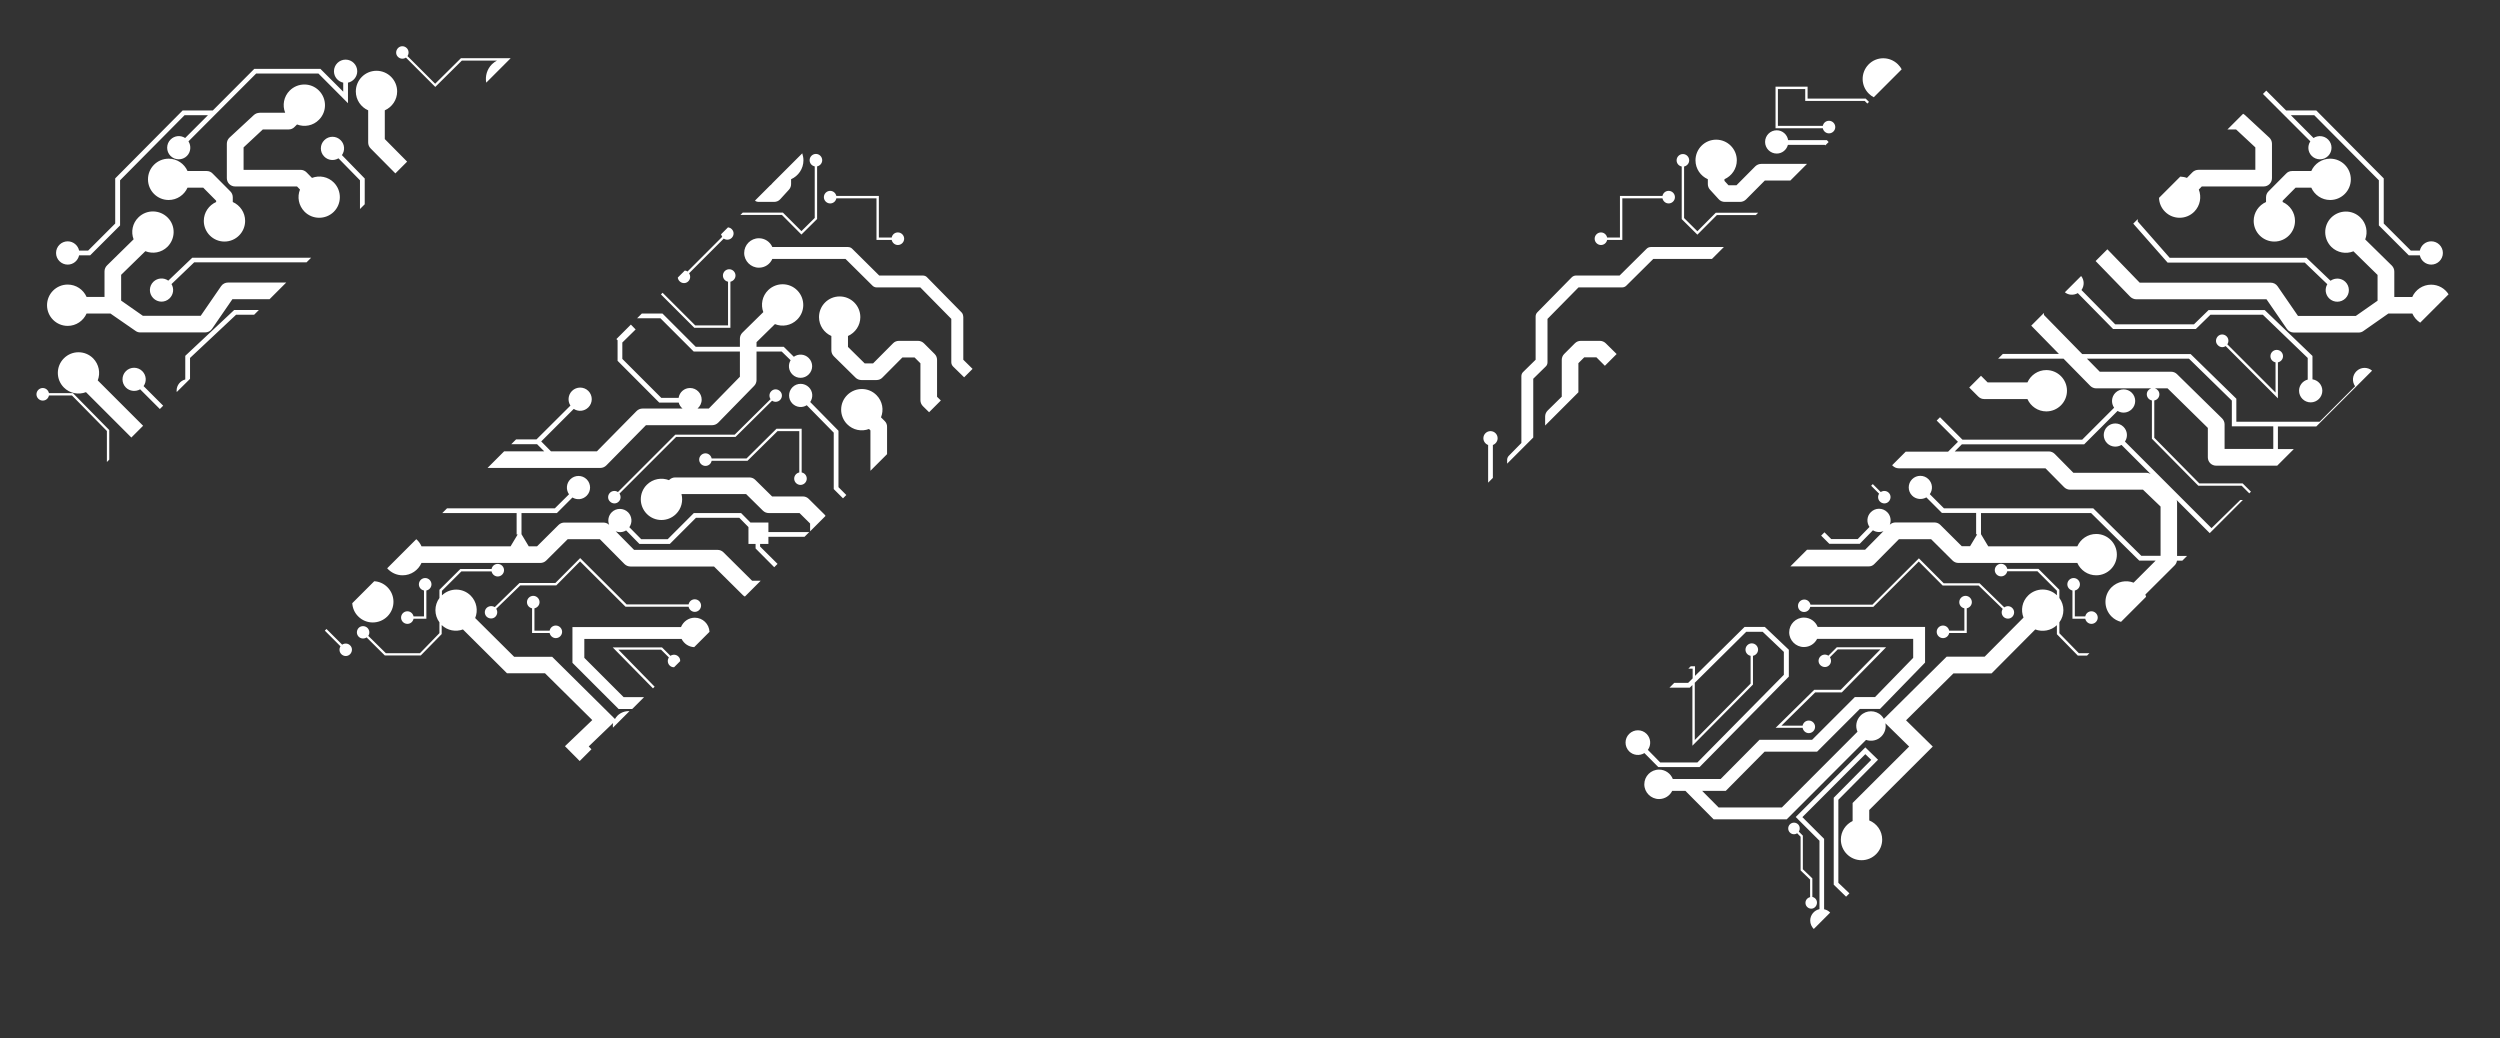 <?xml version="1.0" encoding="utf-8"?>
<!-- Generator: Adobe Illustrator 19.0.0, SVG Export Plug-In . SVG Version: 6.00 Build 0)  -->
<svg version="1.1" id="Bottom" xmlns="http://www.w3.org/2000/svg" xmlns:xlink="http://www.w3.org/1999/xlink" x="0px" y="0px"
	 viewBox="0 0 2105 874" style="enable-background:new 0 0 2105 874;" xml:space="preserve">
<rect x="0" y="0" width="2105" height="874" fill="#333333" stroke="none"/>
<style type="text/css">
	.st0{fill:#FFFFFF;}
</style>

<path id="Bottom_Part" class="st0" d="M39.6,257c0-9.6,7.8-17.4,17.4-17.4c7.1,0,13.2,4.3,15.9,10.4H88v-21.5c0-1.9,0.8-3.7,2.1-5
	l22.4-22c-2.4-6.2-1-13.6,4.1-18.5c6.8-6.7,17.8-6.6,24.6,0.2s6.6,17.8-0.2,24.6c-5.1,5-12.4,6.2-18.6,3.7L102,231.4v21.7l18.3,12.8
	h48.7l17.2-25c1.3-1.9,3.5-3,5.8-3h49l-14,14h-31.3l-17.2,25c-1.3,1.9-3.5,3-5.8,3h-54.6c-1.4,0-2.8-0.4-4-1.3L93,264H72.9
	c-2.7,6.1-8.8,10.4-15.9,10.4C47.4,274.4,39.6,266.6,39.6,257z M324,117.1V92.9c6.1-2.7,10.4-8.8,10.4-15.9
	c0-9.6-7.8-17.4-17.4-17.4s-17.4,7.8-17.4,17.4c0,7.1,4.3,13.2,10.4,15.9V120c0,1.8,0.7,3.6,2,4.9l20.9,21.1l9.9-9.9L324,117.1z
	 M388.1,49l-21.7,21.5l-23.3-23.3c1.4-2,1.2-4.9-0.6-6.7c-2.1-2.1-5.4-2.1-7.4,0s-2.1,5.4,0,7.4c1.8,1.8,4.6,2,6.7,0.6l24.7,24.7
	L388.9,51h29.6c-1.5,0.8-3,1.8-4.3,3.1c-4.2,4.2-5.8,10.1-4.8,15.5L430,49H388.1z M197.2,261L156,299.6v19.9
	c-4.2,1.1-7.3,4.9-7.3,9.4c0,0.4,0,0.8,0.1,1.2L160,319v-17.6l38.8-36.4H214l4-4H197.2z M57,222.8c4.7,0,8.6-3.3,9.6-7.8h9.3
	l25.2-25.2v-38L155.4,97h19.7l-19.2,19.2c-3.8-2.5-8.9-2.1-12.3,1.3c-3.8,3.8-3.8,10,0,13.8c3.8,3.8,10,3.8,13.8,0
	c3.3-3.3,3.7-8.5,1.3-12.3l57-57.1h52.4L293,86.9V69.6c4.4-0.9,7.8-4.9,7.8-9.6c0-5.4-4.4-9.8-9.8-9.8c-5.4,0-9.8,4.4-9.8,9.8
	c0,4.7,3.3,8.6,7.8,9.6v7.6L269.8,58h-55.7l-34.9,35h-25.4L97,150.2v38L74.2,211h-7.6c-0.9-4.4-4.9-7.8-9.6-7.8
	c-5.4,0-9.8,4.4-9.8,9.8S51.6,222.8,57,222.8z M174,144h-16.1c-2.7-6.1-8.8-10.4-15.9-10.4c-9.6,0-17.4,7.8-17.4,17.4
	s7.8,17.4,17.4,17.4c7.1,0,13.2-4.3,15.9-10.4h13.2l10.9,11v1.1c-6.1,2.7-10.4,8.8-10.4,15.9c0,9.6,7.8,17.4,17.4,17.4
	s17.4-7.8,17.4-17.4c0-7.1-4.3-13.2-10.4-15.9v-4c0-1.8-0.7-3.6-2-4.9l-15-15.1C177.7,144.7,175.9,144,174,144z M258,221l4-4H161.9
	l-20.2,19.3c-3.8-2.7-9-2.4-12.5,0.9c-3.9,3.8-4,9.9-0.2,13.8c3.8,3.9,9.9,4,13.8,0.2c3.3-3.2,3.9-8.2,1.6-12l19.1-18.3H258z
	 M218.5,95c-1.8,0-3.5,0.7-4.8,1.9l-20.5,19c-1.4,1.3-2.2,3.2-2.2,5.1v29c0,3.9,3.1,7,7,7h52.1l2.5,2.6c-2.5,6.2-1.2,13.5,3.8,18.6
	c6.7,6.8,17.7,6.9,24.6,0.2c6.8-6.7,6.9-17.7,0.2-24.6c-5-5.1-12.3-6.4-18.5-4l-4.6-4.7c-1.3-1.3-3.1-2.1-5-2.1h-48v-18.9l16.2-15.1
	H243c1.9,0,3.7-0.7,5-2.1l2.1-2.1c6.2,2.4,13.6,1.1,18.5-4c6.8-6.8,6.7-17.8-0.1-24.6c-6.8-6.8-17.8-6.7-24.6,0.1
	c-5,5-6.3,12.4-3.8,18.6l0,0H218.5z M36,337.3c2.6,0,4.7-1.8,5.2-4.3h19.4L90,362.9V389l2-2v-24.9L61.4,331H41.2
	c-0.5-2.4-2.6-4.3-5.2-4.3c-2.9,0-5.3,2.4-5.3,5.3S33.1,337.3,36,337.3z M82.3,320.3c2.4-6.2,1.1-13.5-3.9-18.6
	c-6.8-6.8-17.8-6.8-24.6,0c-6.8,6.8-6.8,17.8,0,24.6c5,5,12.3,6.3,18.6,3.9l38.2,38.2l9.9-9.9L82.3,320.3z M120.9,325.1
	c2.7-3.8,2.4-9.1-1.1-12.6c-3.8-3.8-10-3.8-13.8,0c-3.8,3.8-3.8,10,0,13.8c3.2,3.2,8.2,3.7,12,1.5l16.6,16.6l2.8-2.8L120.9,325.1z
	 M307,150.2l-19.1-19.6c2.7-3.8,2.4-9.1-1-12.5c-3.8-3.9-10-3.9-13.8-0.1c-3.9,3.8-3.9,10-0.1,13.8c3.2,3.3,8.2,3.8,12,1.5
	l18.1,18.5V176l4-4V150.2z M608.1,199.4l-29.2,29.2c-0.7-0.5-1.5-0.7-2.3-0.8l-5.9,5.9c0.1,1.1,0.6,2.2,1.5,3.1
	c2.1,2.1,5.4,2.1,7.4,0c1.8-1.8,2-4.6,0.6-6.7l29.2-29.2c2,1.4,4.9,1.2,6.7-0.6c2.1-2.1,2.1-5.4,0-7.4c-0.9-0.9-1.9-1.3-3.1-1.5
	l-5.9,5.9C607.4,198,607.7,198.7,608.1,199.4z M693.9,432.9l-13-12.9c-1.3-1.3-3.1-2-4.9-2h-25.9l-14.2-14c-1.3-1.3-3.1-2-4.9-2
	h-62.5c-1.8,0-3.6,0.7-4.9,2l-0.3,0.3c-6.2-2.4-13.5-1.2-18.6,3.8c-6.8,6.7-6.9,17.7-0.1,24.6c6.7,6.8,17.7,6.9,24.6,0.1
	c4.6-4.5,6.1-11,4.6-16.8h54.4l14.2,14c1.3,1.3,3.1,2,4.9,2h25.9l8.9,8.8v6.6l13-13C694.7,433.8,694.4,433.3,693.9,432.9z M647,448
	v-8h-15.1l-7.9-8h-39.8l-22,22h-22.3l-10-10.1c2.7-3.8,2.3-9.1-1-12.5c-3.8-3.8-10-3.9-13.8-0.1c-2.9,2.9-3.6,7.1-2.2,10.6
	c-1.3-1.2-3-1.9-4.8-1.9h-32.9c-1.8,0-3.6,0.7-4.9,2l-18.1,18h-7l-6.1-10.2V432h29.8l13.1-13.1c3.8,2.3,8.7,1.8,12-1.5
	c3.8-3.8,3.8-10,0-13.8c-3.8-3.8-10-3.8-13.8,0c-3.4,3.4-3.8,8.7-1.1,12.6L467.2,428H439h-1h-61.6l-4,4H435v18h0.9l-6,10h-75
	c-1-2.3-2.5-4.4-4.4-6L326,478.5c3.2,3.6,7.8,5.9,13,5.9c7.1,0,13.2-4.3,15.9-10.4H455c1.8,0,3.6-0.7,4.9-2l18.1-18h27.1l20.7,20.9
	c1.3,1.3,3.1,2.1,5,2.1h70.4l24.2,24c0.5,0.5,1.1,1,1.8,1.3l13.3-13.3h-7.2l-24.2-24c-1.3-1.3-3.1-2-4.9-2h-70.3l-15.5-15.7
	c2.8,1.2,6.1,1,8.8-0.7l11.2,11.4h25.6l22-22h36.5l7.7,7.8V458h6v3.8l15.7,15.8l2.8-2.8L640,460.2V458h7v-6h30.4l4-4H647z
	 M658.4,181l16.4,16.5l13.2-13.1v-44.3c2.4-0.5,4.3-2.6,4.3-5.2c0-2.9-2.4-5.3-5.3-5.3s-5.3,2.4-5.3,5.3c0,2.6,1.8,4.7,4.3,5.2v43.4
	l-11.2,11.1L659.2,179h-33.8l-2,2H658.4z M571.2,552.8c-1.8-1.8-4.6-2-6.7-0.6l-7.1-7.1h-41.5l33.9,34.5l1.4-1.4L520.7,547h35.9
	l6.6,6.6c-1.4,2-1.2,4.9,0.6,6.7c1.1,1.1,2.4,1.6,3.8,1.5l5.1-5.1C572.8,555.2,572.3,553.8,571.2,552.8z M519.9,602.6
	c-0.8,0.8-1.5,1.8-2.1,2.8L464.9,553h-32l-32.8-32.6c2.6-6.3,1.3-13.8-3.8-18.9c-6.7-6.7-17.4-6.7-24.2-0.2v-3.8l16.4-16.4h25.4
	c0.5,2.4,2.6,4.3,5.2,4.3c2.9,0,5.3-2.4,5.3-5.3s-2.4-5.3-5.3-5.3c-2.6,0-4.7,1.8-5.2,4.3h-26.3L370,496.6v6.9
	c-4.5,6.1-4.5,14.4,0,20.5v9.1L353.6,550h-28.7l-14.8-14.6c1.4-2.1,1.1-4.9-0.7-6.7c-2.1-2-5.4-2-7.4,0c-2,2.1-2,5.4,0,7.4
	c1.8,1.8,4.6,2,6.7,0.6l15.3,15.2h30.3l17.6-18v-7.6c4.9,4.7,11.9,5.9,17.9,3.7l37.1,36.9h32l39.8,39.4l-23,22l12.4,12.5l9.9-9.9
	l-2.3-2.4l20.5-19.7c-0.2,1.3-0.3,2.6-0.1,3.9l13.9-13.9C526.6,598.6,522.7,599.8,519.9,602.6z M585,520.1c-5.3,0-9.7,3.3-11.6,7.9
	H482v30.1l38.9,38.9h11.4l9.9-9.9l-0.1-0.1h-17L492,553.9V538h81.9c2,3.9,5.9,6.7,10.6,6.9l12.9-12.9
	C597.1,525.4,591.7,520.1,585,520.1z M706,362.7l-23.8-24.2c2.6-3.8,2.3-9-1.1-12.4c-3.8-3.8-10-3.9-13.8-0.1s-3.9,10-0.1,13.8
	c3.3,3.3,8.3,3.8,12.1,1.4l22.7,23.1v47.5l7.8,7.8l2.8-2.8l-6.6-6.6V362.7z M584.6,276H615v-38.8c2.4-0.5,4.3-2.6,4.3-5.2
	c0-2.9-2.4-5.3-5.3-5.3s-5.3,2.4-5.3,5.3c0,2.6,1.8,4.7,4.3,5.2V274h-27.6l-27.5-27.5l-1.4,1.4L584.6,276z M639,170h12.8
	c2,0,3.9-0.8,5.2-2.3l7.3-8c1.2-1.3,1.8-3,1.8-4.7v-4.1c6.1-2.7,10.4-8.8,10.4-15.9c0-2.1-0.4-4-1-5.9l-24.9,24.9l-1.7,1.9h-0.2
	l-13,13C636.5,169.7,637.7,170,639,170z M699,171.3c2.6,0,4.7-1.8,5.2-4.3H738v35h12.8c0.5,2.4,2.6,4.3,5.2,4.3
	c2.9,0,5.3-2.4,5.3-5.3s-2.4-5.3-5.3-5.3c-2.6,0-4.7,1.8-5.2,4.3H740v-35h-35.8c-0.5-2.4-2.6-4.3-5.2-4.3c-2.9,0-5.3,2.4-5.3,5.3
	S696.1,171.3,699,171.3z M409.8,511.8c-2.1,2-2.1,5.4-0.1,7.4s5.4,2.1,7.4,0.1c1.8-1.8,2.1-4.6,0.7-6.7l20.3-19.7h30.3l20-20.2
	l38.3,38.2h53.1c0.5,2.4,2.6,4.3,5.2,4.3c2.9,0,5.3-2.4,5.3-5.3s-2.4-5.3-5.3-5.3c-2.6,0-4.7,1.8-5.2,4.3h-52.2l-39.1-39l-20.9,21
	h-30.2l-20.8,20.3C414.5,509.9,411.7,510.1,409.8,511.8z M343,525.3c2.6,0,4.7-1.8,5.2-4.3H359v-23.8c2.4-0.5,4.3-2.6,4.3-5.2
	c0-2.9-2.4-5.3-5.3-5.3c-2.9,0-5.3,2.4-5.3,5.3c0,2.6,1.8,4.7,4.3,5.2V519h-8.8c-0.5-2.4-2.6-4.3-5.2-4.3c-2.9,0-5.3,2.4-5.3,5.3
	S340.1,525.3,343,525.3z M505.5,394c1.9,0,3.7-0.8,5-2.1l33.4-33.9h55.8c1.9,0,3.7-0.8,5-2.1l30.3-31c1.3-1.3,2-3.1,2-4.9v-24h21.2
	l7.5,7.3c-2.3,3.8-1.8,8.7,1.5,12c3.8,3.8,10,3.8,13.8-0.1c3.8-3.8,3.8-10-0.1-13.8c-3.4-3.4-8.7-3.7-12.5-1l-8.5-8.4H637v-3.9
	l15.5-15.2c6.2,2.5,13.5,1.3,18.6-3.7c6.9-6.7,7-17.7,0.3-24.6c-6.7-6.9-17.7-7-24.6-0.3c-5.1,5-6.4,12.3-4.1,18.5l-17.6,17.3
	c-1.3,1.3-2.1,3.1-2.1,5v6.9h-37.2l-28-28h-17.4l-4,4h19.7l28,28H623v21.2L596.8,344h-9.5c2.1-1.8,3.5-4.5,3.5-7.5
	c0-5.4-4.4-9.8-9.8-9.8c-4.9,0-8.9,3.6-9.6,8.3h-14.6L524,302.2v-13.8l11.2-11l-4-4.1L519,285.5l1,1v17.3l35.1,35.2h16.4
	c0.5,2,1.6,3.7,3.2,5H541c-1.9,0-3.7,0.8-5,2.1L502.6,380h-38.7l-8.2-8.3l27.4-27.4c3.8,2.5,8.9,2.1,12.3-1.3c3.8-3.8,3.8-10,0-13.8
	c-3.8-3.8-10-3.8-13.8,0c-3.3,3.3-3.8,8.5-1.3,12.3L451.7,370h-17.2l-4,4h21.7l6,6h-33.7l-14,14H505.5z M468,526.7
	c-2.6,0-4.7,1.8-5.2,4.3H450v-18.8c2.4-0.5,4.3-2.6,4.3-5.2c0-2.9-2.4-5.3-5.3-5.3c-2.9,0-5.3,2.4-5.3,5.3c0,2.6,1.8,4.7,4.3,5.2
	V533h14.8c0.5,2.4,2.6,4.3,5.2,4.3c2.9,0,5.3-2.4,5.3-5.3S470.9,526.7,468,526.7z M287.4,550.8c2.1,2.1,5.4,2.1,7.4,0s2.1-5.4,0-7.4
	c-1.8-1.8-4.6-2-6.7-0.6l-13.2-13.2l-1.4,1.4l13.2,13.2C285.4,546.2,285.6,549,287.4,550.8z M628.6,386h-29.4
	c-0.5-2.4-2.6-4.3-5.2-4.3c-2.9,0-5.3,2.4-5.3,5.3s2.4,5.3,5.3,5.3c2.6,0,4.7-1.8,5.2-4.3h30.2l25.3-25H673v34.8
	c-2.4,0.5-4.3,2.6-4.3,5.2c0,2.9,2.4,5.3,5.3,5.3s5.3-2.4,5.3-5.3c0-2.6-1.8-4.7-4.3-5.2V361h-21.2L628.6,386z M326.2,519
	c6.8-6.8,6.8-17.8,0-24.6c-3.1-3.1-7.1-4.8-11.1-5l-18.5,18.5c0.3,4.1,1.9,8.1,5.1,11.2C308.4,525.8,319.4,525.8,326.2,519z
	 M811,266.5c0-1.3-0.5-2.6-1.4-3.5l-29-29.5c-0.9-1-2.2-1.5-3.6-1.5h-36.7l-22.8-22.6c-0.9-0.9-2.2-1.4-3.5-1.4h-63.7
	c-1.9-4.4-6.3-7.4-11.3-7.4c-6.9,0-12.4,5.6-12.4,12.4s5.6,12.4,12.4,12.4c5.1,0,9.4-3,11.3-7.4h61.6l22.8,22.6
	c0.9,0.9,2.2,1.4,3.5,1.4h36.7l26.1,26.5V305c0,1.3,0.5,2.6,1.5,3.6l9.3,9.1l7.1-7.1l-7.8-7.7V266.5z M745,354.6l-3.2-3.2
	c2.5-6.2,1.3-13.5-3.7-18.6c-6.7-6.9-17.7-7-24.6-0.3c-6.9,6.7-7,17.7-0.3,24.6c5,5.1,12.3,6.5,18.5,4.1l1.2,1.2v34l14-14v-22.9
	C747,357.7,746.3,355.9,745,354.6z M789,303c0-1.9-0.7-3.6-2-4.9l-9-9c-1.3-1.3-3.1-2.1-5-2.1h-16.1c-1.9,0-3.7,0.7-5,2.1L735.1,306
	h-7L714,292.1v-9.2c6.1-2.7,10.4-8.8,10.4-15.9c0-9.6-7.8-17.4-17.4-17.4s-17.4,7.8-17.4,17.4c0,7.1,4.3,13.2,10.4,15.9V295
	c0,1.9,0.8,3.7,2.1,5l18.3,18c1.3,1.3,3.1,2,4.9,2H738c1.9,0,3.7-0.7,5-2.1l16.8-16.9h10.3l4.9,4.9V337c0,1.9,0.8,3.7,2.1,5l5.2,5.1
	l9.9-9.9l-3.2-3.1V303z M650.1,337.4c2,1.4,4.9,1.2,6.7-0.6c2.1-2.1,2.1-5.4,0-7.4c-2.1-2.1-5.4-2.1-7.4,0c-1.8,1.8-2,4.6-0.6,6.7
	L618.6,366h-50l-48.3,48.3c-2-1.4-4.9-1.2-6.7,0.6c-2.1,2.1-2.1,5.4,0,7.4c2.1,2.1,5.4,2.1,7.4,0c1.8-1.8,2-4.6,0.6-6.7l47.7-47.7
	h50L650.1,337.4z M1483,138c-1.9,0-3.6,0.7-5,2l-15.9,16h-6.7l-3.4-3.7v-1.4c6.1-2.7,10.4-8.8,10.4-15.9c0-9.6-7.8-17.4-17.4-17.4
	s-17.4,7.8-17.4,17.4c0,7.1,4.3,13.2,10.4,15.9v4.1c0,1.7,0.6,3.4,1.8,4.7l7.3,8c1.3,1.5,3.2,2.3,5.2,2.3h12.8c1.9,0,3.6-0.7,5-2
	l15.9-16h21.5l14-14H1483z M1352.1,289.1c-1.3-1.3-3.1-2.1-5-2.1H1331c-1.9,0-3.6,0.7-5,2.1l-9,9c-1.3,1.3-2,3.1-2,4.9v31
	l-11.9,11.7c-1.3,1.3-2.1,3.1-2.1,5v7.6l28-28v-24.5l4.9-4.9h10.3l7.1,7.1l9.9-9.9L1352.1,289.1z M1386.5,209.4l-22.8,22.6H1327
	c-1.3,0-2.6,0.5-3.6,1.5l-29,29.5c-0.9,0.9-1.4,2.2-1.4,3.5v36.4l-10.5,10.3c-1,0.9-1.5,2.2-1.5,3.6V373l-10.6,10.8
	c-0.9,0.9-1.4,2.2-1.4,3.5v3.1l22-22v-49.5l10.5-10.3c1-0.9,1.5-2.2,1.5-3.6v-36.5l26.1-26.5h36.7c1.3,0,2.6-0.5,3.5-1.4l22.8-22.6
	h49.4l10-10H1390C1388.7,208,1387.4,208.5,1386.5,209.4z M1405,160.7c-2.6,0-4.7,1.8-5.2,4.3H1364v35h-10.8
	c-0.5-2.4-2.6-4.3-5.2-4.3c-2.9,0-5.3,2.4-5.3,5.3s2.4,5.3,5.3,5.3c2.6,0,4.7-1.8,5.2-4.3h12.8v-35h33.8c0.5,2.4,2.6,4.3,5.2,4.3
	c2.9,0,5.3-2.4,5.3-5.3S1407.9,160.7,1405,160.7z M1429.2,194.7l-11.2-11.1v-43.4c2.4-0.5,4.3-2.6,4.3-5.2c0-2.9-2.4-5.3-5.3-5.3
	s-5.3,2.4-5.3,5.3c0,2.6,1.8,4.7,4.3,5.2v44.3l13.2,13.1l16.4-16.5h32.8l2-2h-35.7L1429.2,194.7z M1570.9,83H1522V73h-27v35h39.8
	c0.5,2.4,2.6,4.3,5.2,4.3c2.9,0,5.3-2.4,5.3-5.3s-2.4-5.3-5.3-5.3c-2.6,0-4.7,1.8-5.2,4.3H1497V75h23v10h50.1l2.2,2.2l1.4-1.4
	L1570.9,83z M1261,369c0-3.3-2.7-6-6-6s-6,2.7-6,6c0,2.6,1.7,4.8,4,5.7v31.7l4-4v-27.7C1259.3,373.8,1261,371.6,1261,369z
	 M1538.8,118.6l-0.6-0.6h-32.6c-0.7-4.7-4.8-8.3-9.6-8.3c-5.4,0-9.8,4.4-9.8,9.8s4.4,9.8,9.8,9.8c4.5,0,8.3-3.1,9.4-7.3h31.1
	l0.4,0.4l2.8-2.8L1538.8,118.6z M1573.3,54.3c-6.7,6.9-6.6,17.9,0.3,24.6c1.2,1.2,2.6,2.2,4.1,3l23.5-23.5c-0.8-1.6-1.9-3-3.2-4.3
	C1591,47.3,1580,47.4,1573.3,54.3z M1529.9,760c0-2.4-1.7-4.3-3.9-4.8v-15.6l-8-7.7v-28.3l-3.4-3.4c1.2-1.9,1-4.5-0.6-6.1
	c-1.9-1.9-5-1.9-6.9,0c-1.9,1.9-1.9,5,0,6.9c1.7,1.7,4.2,1.9,6.1,0.6l2.9,2.9v28.4l8,7.7v14.8c-2.2,0.5-3.9,2.4-3.9,4.8
	c0,2.7,2.2,4.9,4.9,4.9S1529.9,762.7,1529.9,760z M1523,617.3c2.9,0,5.3-2.4,5.3-5.3s-2.4-5.3-5.3-5.3c-2.6,0-4.7,1.8-5.2,4.3H1500
	l28.4-28h22.4l37.3-38h-41.5l-7.1,7.1c-2-1.4-4.9-1.2-6.7,0.6c-2.1,2.1-2.1,5.4,0,7.4s5.4,2.1,7.4,0c1.8-1.8,2-4.6,0.6-6.7l6.6-6.6
	h35.9l-33.4,34h-22.3l-32.5,32h22.7C1518.3,615.4,1520.4,617.3,1523,617.3z M1979.4,151c0-9.6-7.8-17.4-17.4-17.4
	c-7.1,0-13.2,4.3-15.9,10.4H1930c-1.9,0-3.7,0.7-5,2.1l-15,15.1c-1.3,1.3-2,3.1-2,4.9v4c-6.1,2.7-10.4,8.8-10.4,15.9
	c0,9.6,7.8,17.4,17.4,17.4s17.4-7.8,17.4-17.4c0-7.1-4.3-13.2-10.4-15.9V169l10.9-11h13.2c2.7,6.1,8.8,10.4,15.9,10.4
	C1971.6,168.4,1979.4,160.6,1979.4,151z M1655,501.7c-2.9,0-5.3,2.4-5.3,5.3c0,2.6,1.8,4.7,4.3,5.2V531h-12.8
	c-0.5-2.4-2.6-4.3-5.2-4.3c-2.9,0-5.3,2.4-5.3,5.3s2.4,5.3,5.3,5.3c2.6,0,4.7-1.8,5.2-4.3h14.8v-20.8c2.4-0.5,4.3-2.6,4.3-5.2
	C1660.3,504.1,1657.9,501.7,1655,501.7z M1734,533.2V524c4.5-6.1,4.5-14.4,0-20.5v-6.9l-17.6-17.6h-26.3c-0.5-2.4-2.6-4.3-5.2-4.3
	c-2.9,0-5.3,2.4-5.3,5.3s2.4,5.3,5.3,5.3c2.6,0,4.7-1.8,5.2-4.3h25.4l16.4,16.4v3.8c-6.8-6.5-17.5-6.4-24.2,0.2
	c-5.1,5-6.4,12.4-3.9,18.6l-32.7,32.9h-32l-52.9,52.4c-0.5-1-1.2-1.9-2.1-2.8c-4.8-4.8-12.7-4.8-17.5,0c-3.7,3.7-4.6,9.1-2.6,13.6
	l-63.7,63.8h-53.2l-13.9-14h19.9l32.7-33h44.2l36-36h17l37.9-39v-30h-90.4c-1.8-4.6-6.3-7.9-11.6-7.9c-6.9,0-12.4,5.6-12.4,12.4
	s5.6,12.4,12.4,12.4c4.9,0,9.1-2.8,11.1-6.9h80.9v16l-32.1,33h-17l-36,36h-44.3l-32.7,33h-25.6h-2.3h-12.4
	c-1.8-4.6-6.3-7.9-11.6-7.9c-6.9,0-12.4,5.6-12.4,12.4s5.6,12.4,12.4,12.4c4.9,0,9.1-2.8,11.1-6.9h11.1l23.8,24h61.5l66.8-66.9
	c4.4,1.5,9.4,0.6,12.9-2.9c3-3,4.2-7.2,3.4-11.1l20,19.6l-47.6,47.5v15.2c-5.8,2.8-9.9,8.7-9.9,15.6c0,9.6,7.8,17.4,17.4,17.4
	s17.4-7.8,17.4-17.4c0-7.3-4.5-13.5-10.9-16.1V682l53.5-53.4l-22.5-22.1l39.9-39.5h32.1l36.8-37c6.1,2.3,13.2,1.1,18.2-3.6v7.6
	l17.6,18h7.8l2-2h-8.9L1734,533.2z M1670.7,336h36.4c2.7,6.1,8.8,10.4,15.9,10.4c9.6,0,17.4-7.8,17.4-17.4s-7.8-17.4-17.4-17.4
	c-7.1,0-13.2,4.3-15.9,10.4h-33.5l-5.6-5.6l-9.9,9.9l7.6,7.6C1667.1,335.3,1668.8,336,1670.7,336z M1548,673.3l33.3-33.6l-10.7-10.4
	l-58.6,58.6l20,20v57.6c-4.4,0.9-7.8,4.9-7.8,9.6c0,2.8,1.2,5.3,3,7.1l13.8-13.8c-1.3-1.4-3.1-2.4-5.1-2.8v-59.3l-18.3-18.3l53-53
	l5,4.8l-31.6,31.9v73.2l10.4,10.1l2.8-2.8l-9.3-8.9V673.3z M1519,515.3c2.6,0,4.7-1.8,5.2-4.3h53.1l38.3-38.2l20.1,20.2h30.3
	l20.3,19.7c-1.4,2.1-1.1,4.9,0.7,6.7c2.1,2,5.4,2,7.4-0.1c2-2.1,2-5.4-0.1-7.4c-1.8-1.8-4.6-2-6.7-0.5l-20.8-20.3h-30.2l-20.9-21
	l-39.1,39h-52.2c-0.5-2.4-2.6-4.3-5.2-4.3c-2.9,0-5.3,2.4-5.3,5.3S1516.1,515.3,1519,515.3z M1710.3,274.2l10.7-10.7v1.7l32.2,32.9
	h91.3l38.5,37.6l0,19.4h32.9h2h35.2l29.9-29.9c-2.7-3.8-2.4-9.1,1.1-12.6c3.6-3.6,9.4-3.8,13.2-0.5l-47,47H1918v19h13.4l-14,14H1866
	c-3.9,0-7-3.1-7-7v-24.8l-33.9-33.3h-10.6c2.1,0.7,3.7,2.6,3.7,5c0,2.6-1.8,4.7-4.3,5.2v31.4l37.9,38.4h36.5l7,7l-1.4,1.4l-6.4-6.4
	h-36.5l-39.1-39.6v-32.2c-2.4-0.5-4.3-2.6-4.3-5.2c0-2.4,1.6-4.3,3.7-5H1765c-1.9,0-3.7-0.8-5-2.1l-22.5-22.9h-55.1l4-4h47.2
	L1710.3,274.2z M1757.2,302l10.8,11h60.1c1.8,0,3.6,0.7,4.9,2l38,37.3c1.3,1.3,2.1,3.1,2.1,5V378h41v-19h-34.9l0-21.7l-36.1-35.3
	H1757.2z M1940.5,221l19.1,18.3c-2.3,3.8-1.7,8.8,1.6,12c3.9,3.8,10.1,3.6,13.8-0.2c3.8-3.9,3.6-10.1-0.2-13.8
	c-3.4-3.3-8.7-3.6-12.5-0.9l-20.2-19.3h-115.2l-26.9-30.6v-2l-3.8,3.8l28.9,32.8H1940.5z M1847.6,178.2c5-5.1,6.2-12.4,3.8-18.6
	l2.5-2.6h52.1c3.9,0,7-3.1,7-7v-29c0-1.9-0.8-3.8-2.2-5.1l-20.5-19c-0.5-0.4-1-0.8-1.6-1.1l-13.2,13.2h7.3l16.2,15.1V143h-48
	c-1.9,0-3.7,0.8-5,2.1l-4.6,4.7c-1.8-0.7-3.7-1-5.6-1.1l-17.9,17.9c0.1,4.3,1.9,8.6,5.2,11.8C1829.9,185.1,1840.9,185,1847.6,178.2z
	 M1874,291.4l44,44v-30.3c2.4-0.5,4.3-2.6,4.3-5.2c0-2.9-2.4-5.3-5.3-5.3s-5.3,2.4-5.3,5.3c0,2.6,1.8,4.7,4.3,5.2v25.4l-40.6-40.6
	c1.4-2,1.2-4.9-0.6-6.7c-2.1-2.1-5.4-2.1-7.4,0s-2.1,5.4,0,7.4C1869.2,292.6,1872,292.8,1874,291.4z M1749.5,246.8l29.7,30.2h69.7
	l12.3-12h44.1l37.8,36.4v18.2c-4.2,1.1-7.3,4.9-7.3,9.4c0,5.4,4.4,9.8,9.8,9.8s9.8-4.4,9.8-9.8c0-4.9-3.6-8.9-8.3-9.6v-19.7
	l-40.2-38.6h-47.3l-12.3,12h-66.3l-28.4-28.9c2.5-3.5,2.5-8.4-0.3-11.8l-13.7,13.7C1741.6,248.6,1746,248.8,1749.5,246.8z
	 M1798.8,252h109.6l17.2,25c1.3,1.9,3.5,3,5.8,3h54.6c1.4,0,2.8-0.4,4-1.3L2011,264h20.2c1.4,3.2,3.7,5.8,6.6,7.7l23.9-23.9
	c-3.1-4.9-8.5-8.1-14.7-8.1c-7.1,0-13.2,4.3-15.9,10.4H2016v-21.5c0-1.9-0.8-3.7-2.1-5l-22.4-22c2.4-6.2,1-13.6-4.1-18.5
	c-6.8-6.7-17.8-6.6-24.6,0.2c-6.7,6.8-6.6,17.8,0.2,24.6c5.1,5,12.4,6.2,18.6,3.7l20.3,19.9v21.7l-18.3,12.8h-48.7l-17.2-25
	c-1.3-1.9-3.5-3-5.8-3h-110.3l-27.2-28.1l-9.9,9.9l29.1,30C1795,251.2,1796.9,252,1798.8,252z M1422.8,579l2.2-2.2v51.1l51-51.5
	v-24.2c2.4-0.5,4.3-2.6,4.3-5.2c0-2.9-2.4-5.3-5.3-5.3s-5.3,2.4-5.3,5.3c0,2.6,1.8,4.7,4.3,5.2v23.4l-47,47.5v-48.2l43.3-42.9h13.9
	l17.8,16.9v19.3l-72.8,73.8h-31.3l-10.4-10.6c2.9-4,2.6-9.7-1-13.4c-4-4.1-10.6-4.1-14.7-0.1s-4.1,10.6-0.1,14.7
	c3.5,3.5,8.8,4,12.9,1.5l11.7,11.8h34.7l75.2-76.2v-22.6l-20.2-19.2h-17.1l-41.7,41.2V561h-3.6l-2,2h3.6v8.2l-3.8,3.8h-11.7l-4,4
	H1422.8z M1946.5,131.3c3.8,3.8,10,3.8,13.8,0c3.8-3.8,3.8-10,0-13.8c-3.3-3.3-8.5-3.8-12.3-1.3L1928.9,97h19.7l54.4,54.8v38
	l25.2,25.2h9.3c0.9,4.4,4.9,7.8,9.6,7.8c5.4,0,9.8-4.4,9.8-9.8s-4.4-9.8-9.8-9.8c-4.7,0-8.6,3.3-9.6,7.8h-7.6l-22.8-22.8v-38
	L1950.3,93h-25.4l-16.7-16.7l-2.8,2.8l39.9,39.9C1942.7,122.9,1943.2,128,1946.5,131.3z M1578.2,474.9l20.7-20.9h27.1l18.1,18
	c1.3,1.3,3.1,2,4.9,2h100.1c2.7,6.1,8.8,10.4,15.9,10.4c9.6,0,17.4-7.8,17.4-17.4s-7.8-17.4-17.4-17.4c-7.1,0-13.2,4.3-15.9,10.4
	h-75l-6.1-10.2V432h92.7l40.5,40h13.9l-18.6,18.6c-6.2-2.4-13.5-1.1-18.6,3.9c-6.8,6.8-6.8,17.8,0,24.6c2.3,2.3,5.1,3.8,8,4.5
	l21.1-21.1c-0.2-0.7-0.4-1.3-0.6-1.9l24.6-24.5c1.1-1.1,1.8-2.5,2-4h4.5l4-4h-8.4v-44.8c0-0.8-0.1-1.6-0.4-2.3l27.9,27.9l27.9-27.9
	h-2.2l-24.2,23.7l-72.9-72.9c2.6-3.8,2.2-9-1.2-12.4c-3.8-3.8-10-3.8-13.8,0c-3.8,3.8-3.8,10,0,13.8c3.3,3.3,8.3,3.7,12.1,1.4
	l24.6,24.6c-1.1-0.7-2.4-1.1-3.8-1.1h-61.3l-15.7-15.9c-1.3-1.3-3.1-2.1-5-2.1h-79.2l6-6h103l28.1-28.1c3.8,2.3,8.7,1.8,12-1.5
	c3.8-3.8,3.8-10,0-13.8c-3.8-3.8-10-3.8-13.8,0c-3.4,3.4-3.8,8.7-1.1,12.6l-26.9,26.9h-100.8l-18.9-18.9l-2.8,2.8l17.9,17.9
	l-8.3,8.3h-35.7l-11.4,11.4l0.5,0.5c1.3,1.3,3.1,2.1,5,2.1h123.6l15.7,15.9c1.3,1.3,3.1,2.1,5,2.1h61.4l14.8,14.2V468h-16.2
	l-40.5-40H1666h-2h-27.2l-11.9-11.9c2.7-3.8,2.4-9.1-1.1-12.6c-3.8-3.8-10-3.8-13.8,0c-3.8,3.8-3.8,10,0,13.8
	c3.2,3.2,8.2,3.7,12,1.5l13.1,13.1h28.8v18h0.9l-6,10h-7l-18.1-18c-1.3-1.3-3.1-2-4.9-2H1596c-1.8,0-3.5,0.7-4.8,1.9
	c1.4-3.5,0.7-7.8-2.2-10.6c-3.8-3.8-10-3.8-13.8,0.1c-3.4,3.4-3.7,8.6-1.1,12.4l-9.9,10.2h-22.3l-5.7-5.7l-2.8,2.8l6.9,6.9h25.6
	l11.1-11.4c2.7,1.7,6,1.9,8.9,0.7l-15.5,15.7h-48.9l-14,14h65.8C1575.1,477,1576.9,476.3,1578.2,474.9z M1745,497.2V521h10.8
	c0.5,2.4,2.6,4.3,5.2,4.3c2.9,0,5.3-2.4,5.3-5.3s-2.4-5.3-5.3-5.3c-2.6,0-4.7,1.8-5.2,4.3h-8.8v-21.8c2.4-0.5,4.3-2.6,4.3-5.2
	c0-2.9-2.4-5.3-5.3-5.3s-5.3,2.4-5.3,5.3C1740.7,494.6,1742.6,496.7,1745,497.2z M1582.9,422.3c2.1,2.1,5.4,2.1,7.4,0s2.1-5.4,0-7.4
	c-1.8-1.8-4.6-2-6.7-0.6l-6.7-6.7l-1.4,1.4l6.7,6.7C1580.9,417.7,1581.1,420.5,1582.9,422.3z"/>
</svg>
